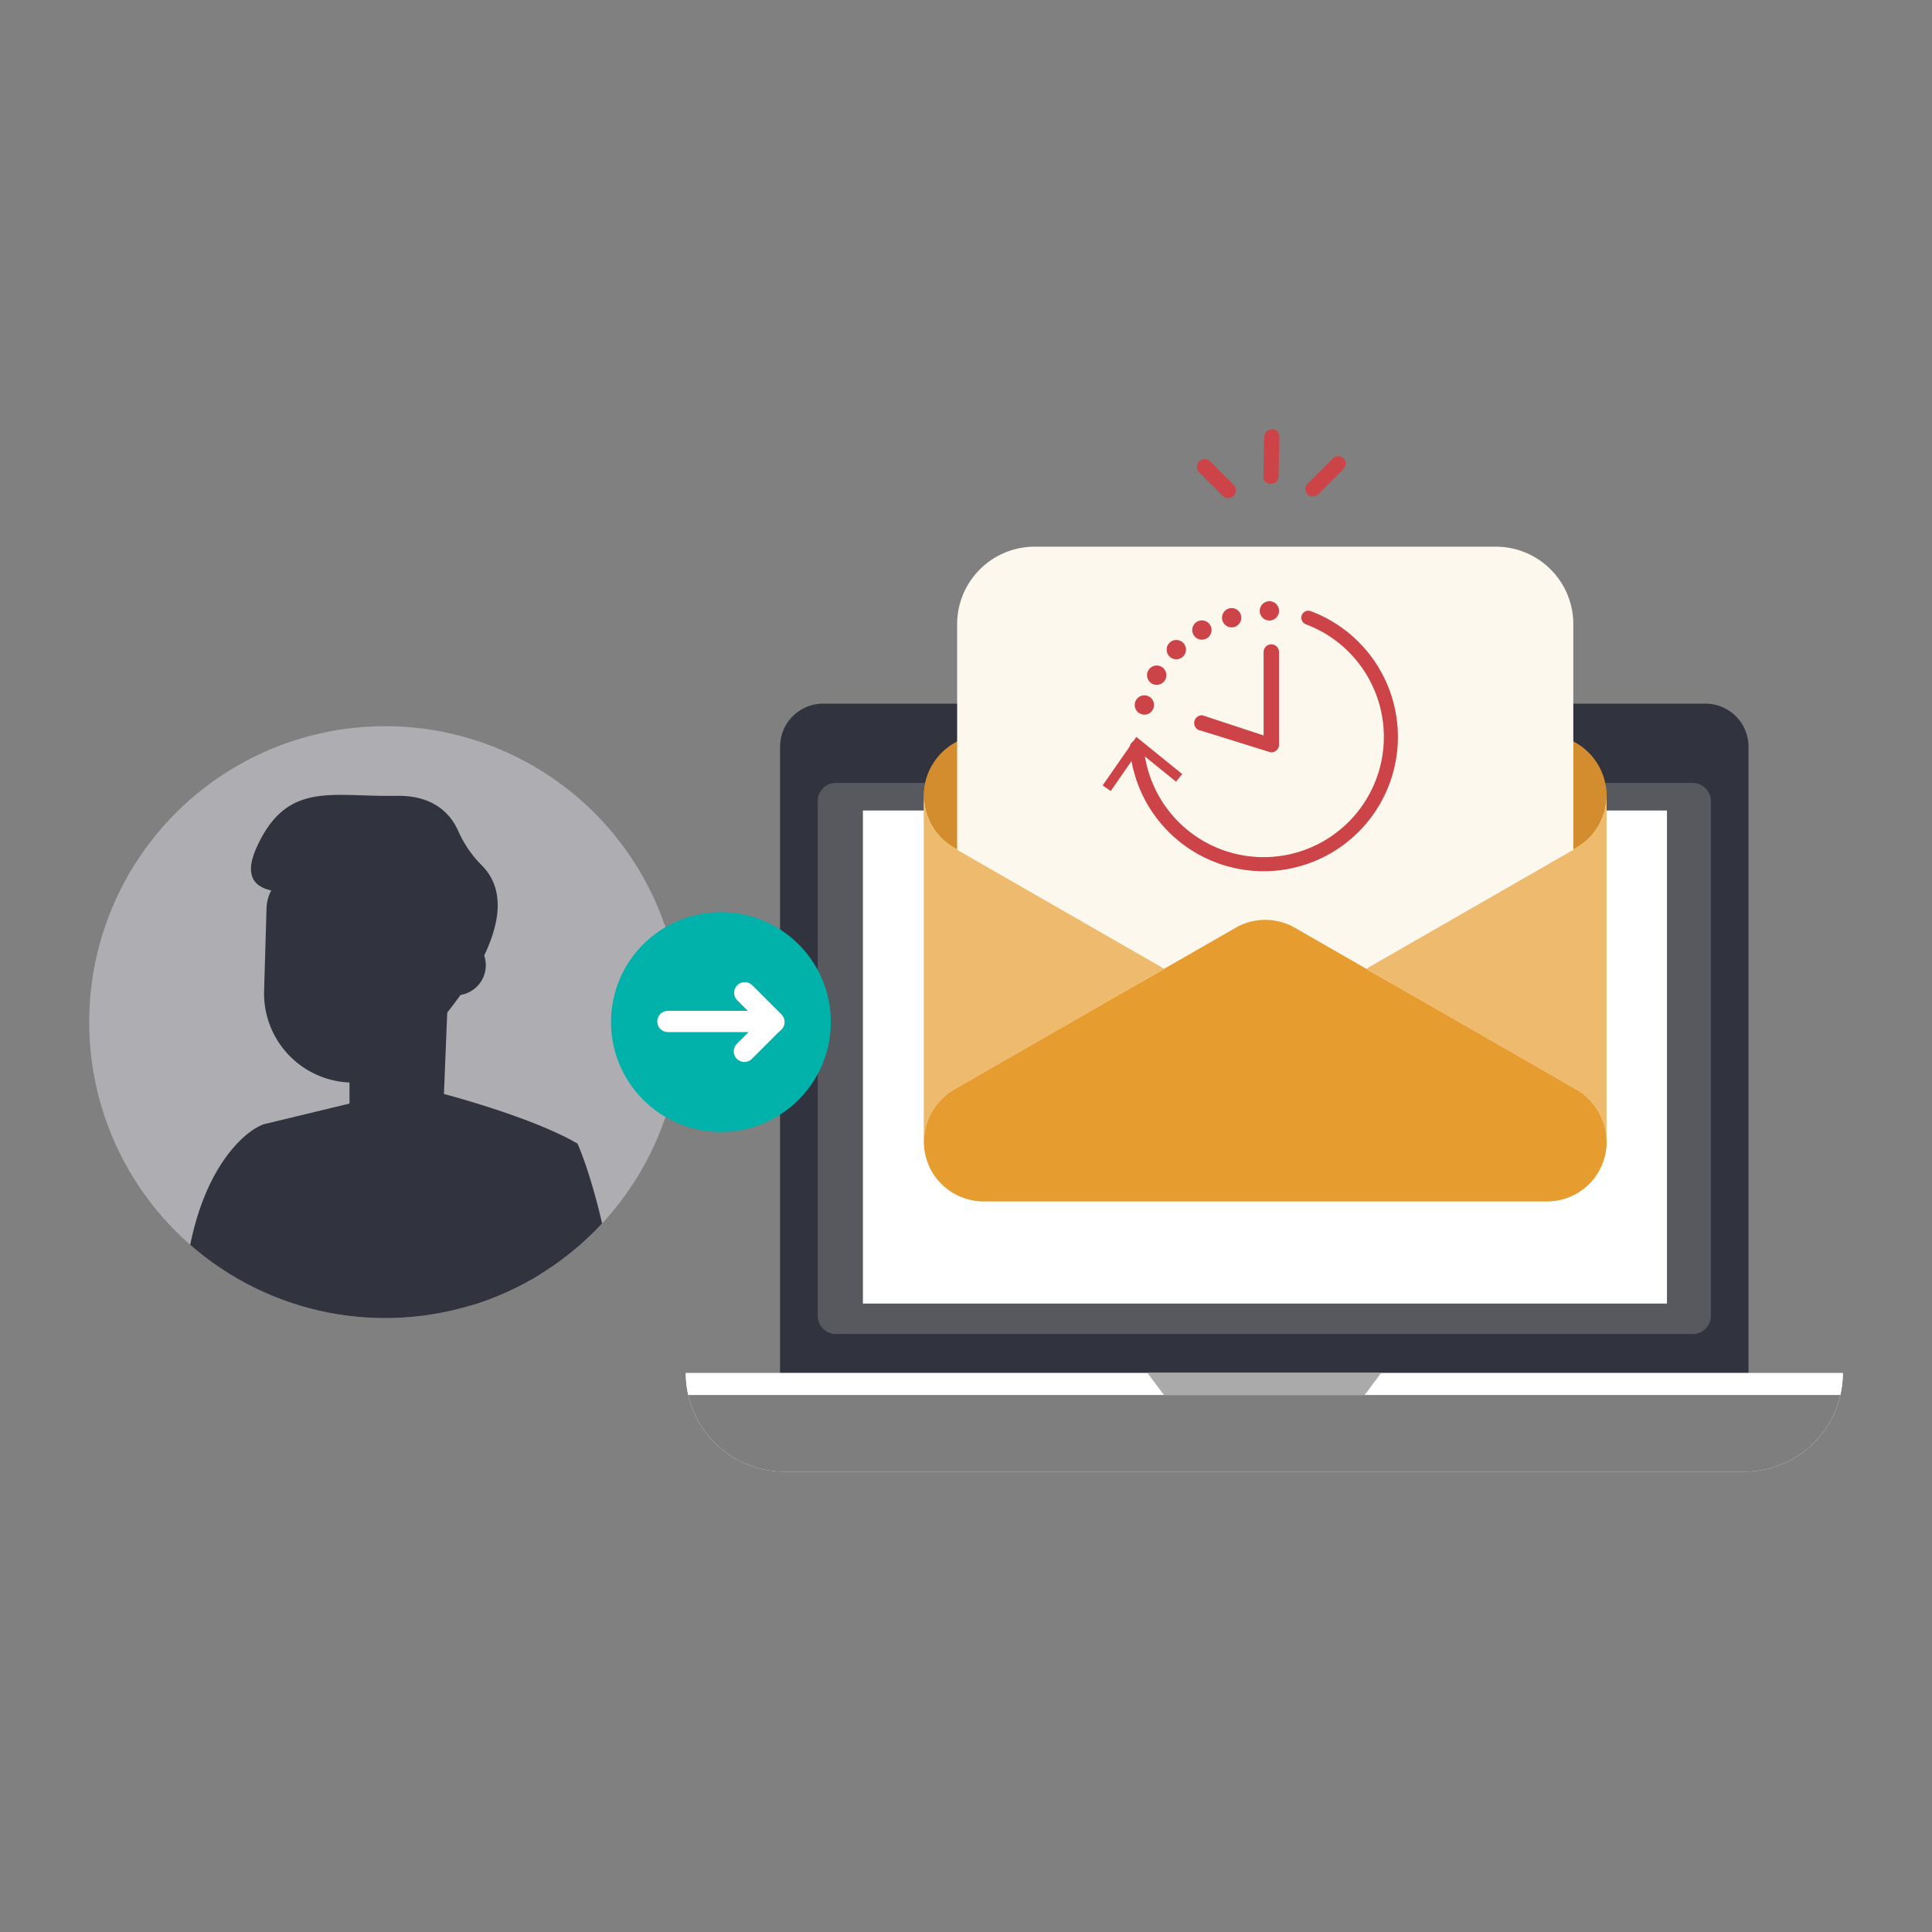 <svg xmlns="http://www.w3.org/2000/svg" xmlns:xlink="http://www.w3.org/1999/xlink" viewBox="0 0 1000 1000"><rect x="0" y="0" width="1000" height="1000" fill="#808080" stroke="none"/><defs><clipPath id="a"><path d="M432.655,405.301H876.148a9.305,9.305,0,0,1,9.305,9.305V681.123a9.305,9.305,0,0,1-9.305,9.305H432.655a9.305,9.305,0,0,1-9.305-9.305V414.606A9.305,9.305,0,0,1,432.655,405.301Z" style="fill:#31333f"/></clipPath><clipPath id="b"><circle cx="199.352" cy="529.055" r="153.192" style="fill:#adadb2"/></clipPath></defs><path d="M426.065,364.214h456.673a22.295,22.295,0,0,1,22.295,22.295V710.701a0,0,0,0,1,0,0H403.769a0,0,0,0,1,0,0V386.509A22.295,22.295,0,0,1,426.065,364.214Z" style="fill:#31333f"/><path d="M953.841,710.701H354.962A51.006,51.006,0,0,0,405.968,761.707H902.835a51.006,51.006,0,0,0,51.006-51.006Z" style="fill:#fff"/><path d="M356.241,722.031a51.014,51.014,0,0,0,49.727,39.676H902.835a51.014,51.014,0,0,0,49.727-39.676Z" style="fill:#7e7e7e"/><path d="M953.841,710.701v-0H354.962v0a51.118,51.118,0,0,0,1.279,11.33H952.562A51.118,51.118,0,0,0,953.841,710.701Z" style="fill:#fff"/><polyline points="594.005 710.701 602.432 722.031 706.371 722.031 714.798 710.701" style="fill:#aaa"/><path d="M432.655,405.301H876.148a9.305,9.305,0,0,1,9.305,9.305V681.123a9.305,9.305,0,0,1-9.305,9.305H432.655a9.305,9.305,0,0,1-9.305-9.305V414.606A9.305,9.305,0,0,1,432.655,405.301Z" style="fill:#7e7e7e"/><path d="M681.088,380.721H627.715a4.214,4.214,0,0,0-4.214,4.214h0a4.214,4.214,0,0,0,4.214,4.214h53.374a4.214,4.214,0,0,0,4.214-4.214h0A4.214,4.214,0,0,0,681.088,380.721Z" style="fill:#aaa"/><g style="opacity:0.5"><path d="M432.655,405.301H876.148a9.305,9.305,0,0,1,9.305,9.305V681.123a9.305,9.305,0,0,1-9.305,9.305H432.655a9.305,9.305,0,0,1-9.305-9.305V414.606A9.305,9.305,0,0,1,432.655,405.301Z" style="fill:#31333f"/><g style="clip-path:url(#a)"><path d="M659.981,376.62a4.366,4.366,0,1,1-4.366-4.366A4.366,4.366,0,0,1,659.981,376.62Z" style="fill:#7f7f7f;opacity:0.46"/></g></g><rect x="446.635" y="419.525" width="416.182" height="255.2" style="fill:#fff"/><polygon points="488.236 389.078 656.73 504.467 821.792 389.671 488.236 389.078" style="fill:#fff"/><rect x="478.231" y="381.065" width="353.302" height="240.73" rx="30.741" style="fill:#d9b73a"/><path d="M815.748,384.54l-99.747-57.281H593.761L494.015,384.54a31.442,31.442,0,0,0-15.784,27.266v0a30.741,30.741,0,0,0,30.741,30.741H800.792a30.741,30.741,0,0,0,30.741-30.741v-0A31.442,31.442,0,0,0,815.748,384.54Z" style="fill:#d38d2f"/><path d="M535.54,282.964H774.223a40.124,40.124,0,0,1,40.124,40.124V508.609a0,0,0,0,1,0,0H495.416a0,0,0,0,1,0,0V323.089A40.124,40.124,0,0,1,535.54,282.964Z" style="fill:#fdf8ed"/><path d="M831.533,591.055h0a31.442,31.442,0,0,0-15.784-27.266L670.19,480.2a30.741,30.741,0,0,0-30.617,0L494.015,563.789a31.442,31.442,0,0,0-15.784,27.266h0a30.741,30.741,0,0,0,30.741,30.741h291.82a30.741,30.741,0,0,0,30.741-30.741Z" style="fill:#e79c2f"/><path d="M602.593,501.43l-108.578,62.361a31.432,31.432,0,0,0-15.788,27.261V411.808c0,.519.013,1.052.041,1.571v.027a28.731,28.731,0,0,0,.314,3.059l.014.082a31.404,31.404,0,0,0,15.42,22.521Z" style="fill:#fff"/><path d="M831.537,411.808V591.052a31.432,31.432,0,0,0-15.788-27.261l-108.592-62.361,108.578-62.361A31.412,31.412,0,0,0,829.775,422.12c.123-.382.259-.778.382-1.175.15-.478.287-.956.41-1.448.123-.492.246-.983.341-1.475.068-.341.136-.683.177-1.024.055-.3.109-.601.15-.915.109-.71.178-1.434.219-2.172.027-.355.041-.697.055-1.052.014-.178.014-.341.014-.519C831.537,412.164,831.537,411.986,831.537,411.808Z" style="fill:#fff"/><g style="opacity:0.7"><path d="M602.593,501.43l-108.578,62.361a31.432,31.432,0,0,0-15.788,27.261V411.808c0,.519.013,1.052.041,1.571v.027a28.731,28.731,0,0,0,.314,3.059l.014.082a31.404,31.404,0,0,0,15.42,22.521Z" style="fill:#e79c2f"/><path d="M831.537,411.808V591.052a31.432,31.432,0,0,0-15.788-27.261l-108.592-62.361,108.578-62.361A31.412,31.412,0,0,0,829.775,422.12c.123-.382.259-.778.382-1.175.15-.478.287-.956.41-1.448.123-.492.246-.983.341-1.475.068-.341.136-.683.177-1.024.055-.3.109-.601.15-.915.109-.71.178-1.434.219-2.172.027-.355.041-.697.055-1.052.014-.178.014-.341.014-.519C831.537,412.164,831.537,411.986,831.537,411.808Z" style="fill:#e79c2f"/></g><path d="M660.587,249.271a4.1,4.1,0,0,1-2.808,1.212,3.743,3.743,0,0,1-3.855-3.855l.431-20.439a4.145,4.145,0,0,1,4.02-4.02,3.743,3.743,0,0,1,3.855,3.855l-.431,20.439A4.099,4.099,0,0,1,660.587,249.271Z" style="fill:#cc4447"/><path d="M695.285,242.797l-12.909,12.909a3.858,3.858,0,1,1-5.451-5.451l12.909-12.909a3.858,3.858,0,1,1,5.451,5.451Z" style="fill:#cc4447"/><path d="M638.506,256.63a3.94,3.94,0,0,1-5.568.117L620.562,244.372a4.024,4.024,0,0,1,5.686-5.686l12.376,12.376A3.94,3.94,0,0,1,638.506,256.63Z" style="fill:#cc4447"/><path d="M654.042,450.945a69.519,69.519,0,0,1-69.273-63.7,3.634,3.634,0,1,1,7.242-.6,62.244,62.244,0,1,0,83.873-63.519,3.634,3.634,0,0,1,2.551-6.805A69.524,69.524,0,0,1,654.042,450.945Z" style="fill:#cc4447"/><polygon points="611.917 400.646 608.718 404.607 589.222 388.826 574.905 409.426 570.727 406.516 588.168 381.431 611.917 400.646" style="fill:#cc4447"/><path d="M656.039,383.428v-45.916a1.996,1.996,0,1,1,3.993,0v47.912A1.996,1.996,0,0,1,658.035,387.421l-35.934-11.19a1.996,1.996,0,0,1,0-3.993Z" style="fill:#cc4447"/><path d="M658.035,389.42h-.304l-35.984-11.206a3.995,3.995,0,0,1,.354-7.974h.321l31.619,10.425v-43.153a3.995,3.995,0,1,1,7.99,0v47.913A3.999,3.999,0,0,1,658.035,389.42Z" style="fill:#cc4447"/><path d="M634.726,320.834a2.995,2.995,0,1,1,3.057,1.875A2.997,2.997,0,0,1,634.726,320.834Z" style="fill:#cc4447"/><path d="M637.494,324.722a4.994,4.994,0,0,1-4.628-3.156h0a4.992,4.992,0,1,1,5.115,3.132Q637.737,324.722,637.494,324.722Zm.023-5.995c-.029,0-.057.001-.086.004a.999.999,0,0,0-.846,1.371h0a.995.995,0,0,0,1.772.143.989.989,0,0,0,.073-.896A1.009,1.009,0,0,0,637.517,318.727Z" style="fill:#cc4447"/><path d="M654.255,317.291a2.995,2.995,0,1,1,3.057,1.875A2.997,2.997,0,0,1,654.255,317.291Z" style="fill:#cc4447"/><path d="M657.024,321.178a4.995,4.995,0,0,1-4.628-3.156h0a4.993,4.993,0,1,1,5.115,3.132Q657.266,321.179,657.024,321.178Zm-.909-4.619a1.008,1.008,0,0,0,.999.618.997.997,0,1,0-.999-.618Z" style="fill:#cc4447"/><path d="M619.507,327.605a2.995,2.995,0,1,1,4.091,1.096A2.995,2.995,0,0,1,619.507,327.605Z" style="fill:#cc4447"/><path d="M622.109,331.1a4.996,4.996,0,0,1-4.332-2.496h0a4.995,4.995,0,1,1,4.332,2.496Zm-.01-5.988a.996.996,0,0,0-.861,1.494h0a.996.996,0,1,0,.861-1.494Z" style="fill:#cc4447"/><path d="M606.753,338.377a2.995,2.995,0,1,1,4.235,0A2.995,2.995,0,0,1,606.753,338.377Z" style="fill:#cc4447"/><path d="M608.87,341.251a4.978,4.978,0,0,1-3.53-1.46l-0-0a4.999,4.999,0,1,1,3.531,1.46Zm-.704-4.286a.996.996,0,1,0-0-1.409A.998.998,0,0,0,608.166,336.964Z" style="fill:#cc4447"/><path d="M597.221,352.084a2.995,2.995,0,1,1,4.091-1.096A2.995,2.995,0,0,1,597.221,352.084Z" style="fill:#cc4447"/><path d="M598.71,354.486a5.006,5.006,0,1,1,1.3-.172A5.033,5.033,0,0,1,598.71,354.486Zm.011-5.991a1.014,1.014,0,0,0-.261.034.996.996,0,0,0-.24,1.824l0.0 0a.996.996,0,1,0,.501-1.859Z" style="fill:#cc4447"/><path d="M591.561,367.79a2.995,2.995,0,1,1,3.668-2.117A2.995,2.995,0,0,1,591.561,367.79Z" style="fill:#cc4447"/><path d="M592.335,369.891a4.993,4.993,0,1,1,4.824-3.701A4.976,4.976,0,0,1,592.335,369.891Zm.001-5.99a.997.997,0,1,0,.257.034A.998.998,0,0,0,592.336,363.902Z" style="fill:#cc4447"/><circle cx="199.352" cy="529.055" r="153.192" style="fill:#adadb2"/><g style="clip-path:url(#b)"><path d="M225.357,565.014l-36.134,4.175-53.176,12.833-.01.05c-8.87,3.238-34.719,23.453-40.456,81.474l21.251,12.678L97.588,770.567l135.09,53.247L298.917,591.988S280.593,579.771,225.357,565.014Z" style="fill:#31333f"/><path d="M229.027,527.198c1.953-3,46.787-53.173,20.149-79.492a58.589,58.589,0,0,1-12.065-17.735C233.318,421.551,224.7,411.53,205.187,411.923c-33.45.673-56.554-7.954-72.266,26.487-7.387,16.193-1.733,25.246,22.968,22.826a143.411,143.411,0,0,1,43.736,2.268l19.898,7.489Z" style="fill:#31333f"/><path d="M229.397,575.91l2.88-71.626L181.422,517.964l-.45,57.568c-.104,13.372,6.464,24.245,19.837,24.35l4.186.052A24.214,24.214,0,0,0,229.397,575.91Z" style="fill:#31333f"/><path d="M227.324,513.851s4.756,60.382-46.32,59.922l-.136-28.421Z" style="fill:#31333f"/><path d="M181.441,560.315l1.72.051a46.123,46.123,0,0,0,47.462-44.744l1.534-52.051a11.938,11.938,0,0,0-11.581-12.285l-60.678-1.789a21.323,21.323,0,0,0-21.942,20.685l-1.258,42.671A46.123,46.123,0,0,0,181.441,560.315Z" style="fill:#31333f"/><path d="M220.339,499.159a15.557,15.557,0,1,0,16.008-15.091A15.557,15.557,0,0,0,220.339,499.159Z" style="fill:#31333f"/><path d="M298.906,591.9s10.729,22.919,18.957,72.703l-67.884,20.851s-48.498-61.173-1.073-94.382Z" style="fill:#31333f"/></g><circle cx="373.146" cy="529.012" r="56.883" style="fill:#00b2a9"/><line x1="345.695" y1="528.707" x2="388.848" y2="528.707" style="fill:none;stroke:#fff;stroke-linecap:round;stroke-linejoin:round;stroke-width:11px"/><line x1="385.487" y1="513.858" x2="400.598" y2="528.969" style="fill:none;stroke:#fff;stroke-linecap:round;stroke-linejoin:round;stroke-width:11px"/><line x1="385.286" y1="544.165" x2="400.397" y2="529.054" style="fill:none;stroke:#fff;stroke-linecap:round;stroke-linejoin:round;stroke-width:11px"/></svg>